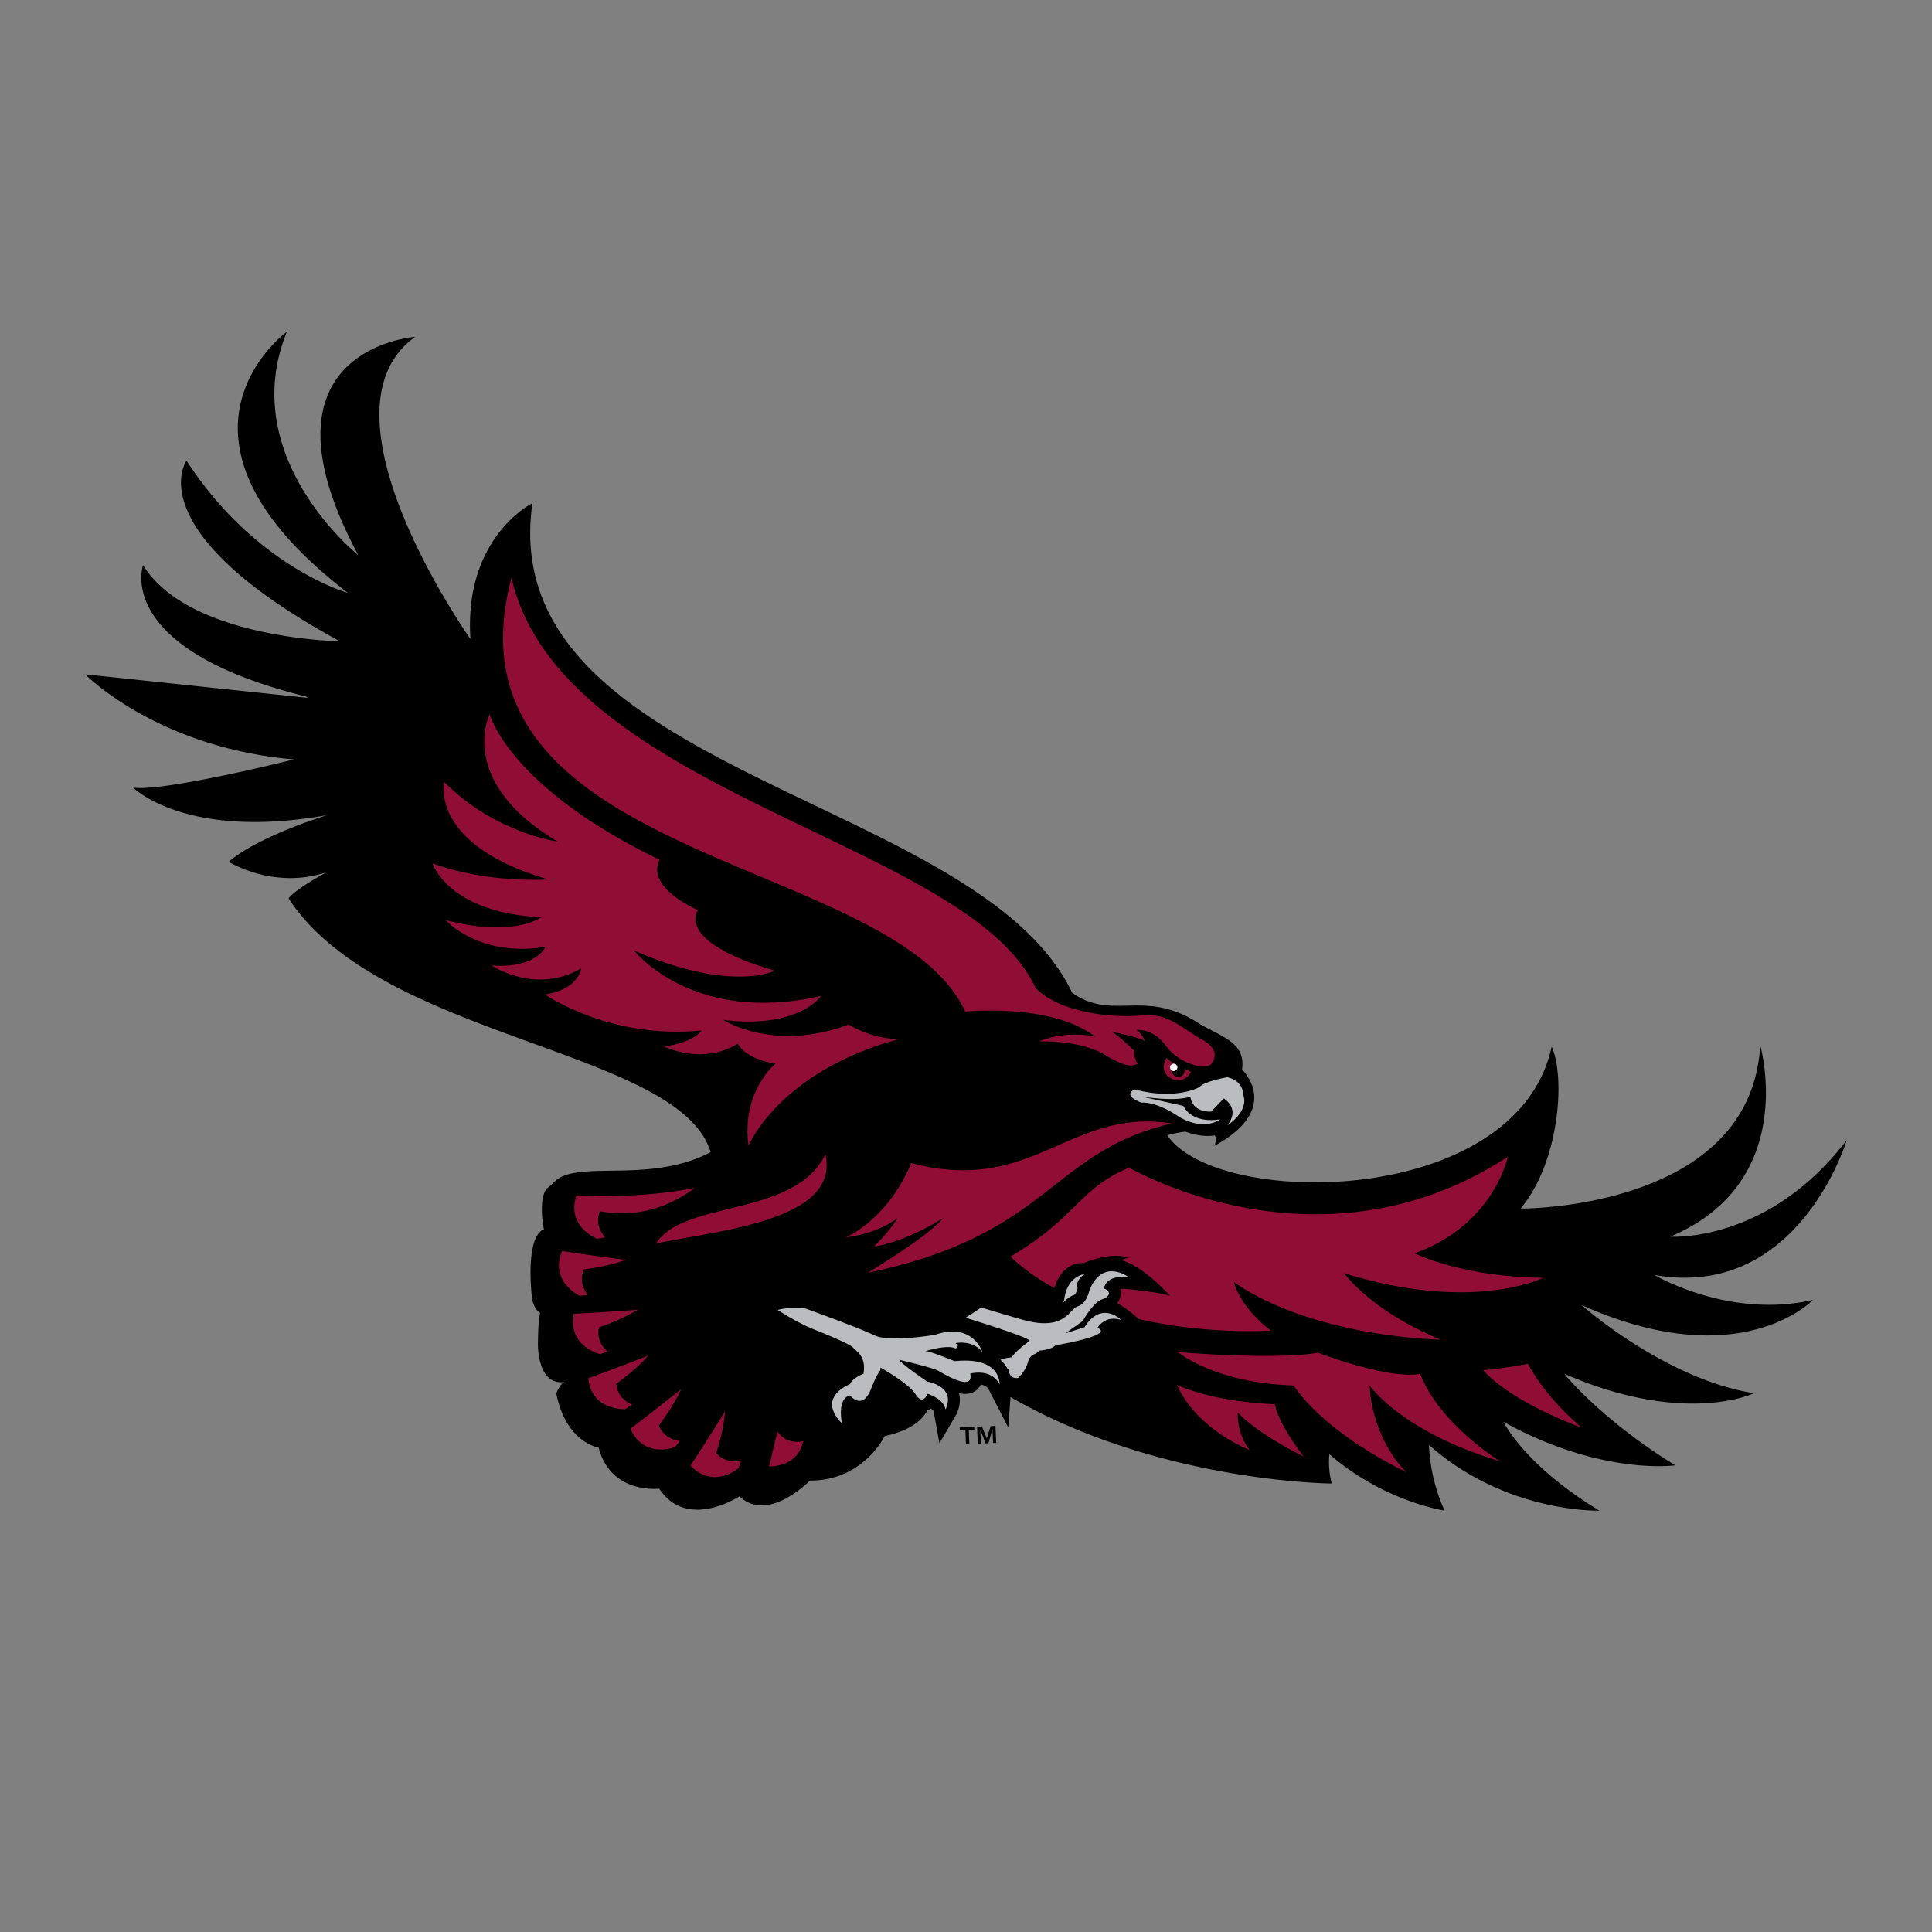 <svg xmlns="http://www.w3.org/2000/svg" width="2500" height="2500" viewBox="0 0 192.756 192.756"><rect x="0" y="0" width="192.756" height="192.756" fill="#808080" stroke="none"/><g fill-rule="evenodd" clip-rule="evenodd"><path fill="#fff" fill-opacity="0" d="M0 0h192.756v192.756H0V0z"/><path d="M180.883 129.691c-8.404 1.935-15.82-2.485-15.82-2.485 14.404 2.536 19.189-13.467 19.189-13.467-7.873 10.334-17.619 9.642-17.619 9.642 12.945-5.422 8.982-19.093 8.982-19.093-.904 16.439-23.91 16.294-23.91 16.294 3.93-4.683 4.471-13.218 3.105-16.154-3.48 16.083-33.352 16.192-38.352 8.839a11.64 11.64 0 0 1 1.801-.365c1.836.672 2.936.364 2.936.364.25.394-.023 1.048-.023 1.048 6.852-3.734 2.748-7.606 2.748-7.606.35-2.566-1.678-3.128-4.061-4.456-.02-.009-.051-.015-.074-.034-5.553-3.722-8.703-.264-12.812-3.167-9.395-19.728-57.709-21.886-53.855-48.847 0 0-6.849 3.355-6.183 13.54 0 0-16.011-22.579-5.513-30.135 0 0-16.723 1.167-5.678 21.772 0 0-12.233-9.751-7.116-22.286 0 0-14.361 10.404 6.09 26.062 0 0-9.221-2.57-16.108-13.2 0 0-5.021 6.967 15.286 18.021 0 0-15.092-.224-19.619-7.599 0 0-3.045 8.312 16.16 13.089.343.088.2.149.2.149L8.504 67.279s7.126 7.309 20.819 8.489c0 0-12.952 3.245-16.037 2.812 0 0 5.224 5.275 19.348 2.747 0 0-6.811 2.073-9.81 4.648 0 0 4.418 2.817 9.76 1.049 0 0-3.01 1.604-3.797 2.605 9.209 14.11 39.003 15.013 42.112 25.319-5.926 3.12-12.768.861-15.337 2.734 0 0-.761.729-1.053.941-.836 1.213-.244 4.013-.244 4.013-1.955.832-1.183 6.903-1.183 6.903.174 1.111.811 1.459.811 1.459-.219.628-.226 3.244-.226 3.244.195 4.352 2.651 3.618 2.651 3.618-.485.271-.819 1.155-.819 1.155.97 4.941 4.23 5.417 4.23 5.417 1.207 4.678 6.037 4.089 6.037 4.089 2.806 4.23 8.007.762 8.007.762 2.861 2.735 7.027-1.564 7.027-1.564 5.357.011 7.46-4.44 7.46-4.44 2.442-.521 3.689-1.505 4.279-2.566.115-.044.225-.106.332-.183.161.114.272.228.284.3l.573 3.167 1.628-2.777c.071-.117.614-1.099.326-2.226.646.142 1.206.088 1.672-.249.158-.114.361-.307.502-.6.305.039.625.17.805.52l1.93 3.754.23-3.037h-.002c14.789 8.534 32.053 8.626 32.053 8.626-.414-1.49-.242-2.932-.242-2.932 5.438 4.747 11.504 5.639 11.504 5.639-1.541-3.295-1.561-6.549-1.561-6.549 7.73 6.849 17.002 6.548 17.002 6.548-7.514-4.539-9.566-8.855-9.566-8.855 9.773 5.401 17.141 4.336 17.141 4.336-7.4-4.542-11.09-9.137-11.09-9.137 12.078 5.263 18.932 1.945 18.932 1.945-8.9-1.414-17.203-8.8-17.203-8.8 15.867 7.112 23.094-.512 23.094-.512z"/><path d="M122.459 107.476s-2.316.384-2.758.963c0 0-2.281 1.371-6.492.255 0 0-1.367.523.676 1.317 0 0 1.305-.193 3.59 1.307 1.701 1.116 3.389 1.002 4.248.355 0 0-2.662.57-3.664-1.34l-4.127-.92c3.658.536 4.832 0 4.832 0s.07 1.54 2.076 1.495l1.248-1.314s1.729.977.355 2.691c0 0 2.211-1.39 1.59-3.062 0 .001.08-1.356-1.574-1.747z" fill="#bbbcbf"/><path d="M116.986 107.658s1.219.531 1.844-.733c0 0-.279-.12-.656-.299.006.011.141.623-.488.802-.346.099-.768-.18-.783-.626a.366.366 0 1 1 .41-.608.058.058 0 0 0 .01-.002c-.404-.222-.773-.456-.938-.647 0-.001-.942 1.395.601 2.113zM65.47 124.055c6.286-1.311 18.366-2.286 16.88-8.896-3.02 6.315-14.252 4.569-16.88 8.896z" fill="#900d35"/><path d="M117.18 106.853a.366.366 0 1 0-.154-.717.366.366 0 0 0 .154.717z" fill="#fff"/><path d="M116.93 112.083c-10.295-1.584-13.814 7.19-26.021 3.951-2.364 5.721-6.543 7.42-6.543 7.42 3.231-.377 5.194-1.917 5.194-1.917-.869 1.377-2.369 2.834-2.369 2.834 3.287-.492 6.95-2.864 6.95-2.864-1.501 1.644-4.659 3.682-7.543 5.476 18.279-3.819 18.082-12.031 30.332-14.9zM108.109 126.026s2.805-1.234 4.531-.508c-.264.02-.539.095-.814.21 1.273.303 2.799 1.34 4.928 3.565-1.268-.408-4.27-.679-4.27-.679a3.29 3.29 0 0 0-.721-.017c.061.194.068.363.066.454 0 .171-.047.582-.377.981.355.144 1.275.748 2.154 1.574 6.953 1.592 13.191 1.141 13.191 1.141-3.123-2.355-3.693-4.833-3.693-4.833 8.025 5.562 20.623 5.744 20.623 5.744-7.039-2.934-9.623-6.632-9.623-6.632 12.887 4.002 19.848.462 19.848.462-8.186-.096-12.807-2.447-12.807-2.447 7.938-2.853 9.281-9.626 9.281-9.626-18.754 12.237-37.766 1.08-37.766 1.08-5.004 2.072-5.121 4.873-11.844 8.887 1.326 1.239 2.811 2.272 4.381 3.135.545-1.875 1.801-2.556 2.912-2.491z" fill="#900d35"/><path d="M106.178 129.664s-.066.146-.17.368a.385.385 0 0 1 .027-.03c.295-.3.631-.641 1.135-.803.09-.03.271-.354.33-.636l.012-.059c-.098-.28-.119-.812.697-1.38.004-.001.004-.007.008-.01-.115.015-1.76.244-2.039 2.55z" fill="#bbbcbf"/><path d="M101.572 137.474s.713-.603.977-1.545c.264-.947.748-.663 1.127-1.175 0 0 1.266-.081 1.607-.53 0 0 6.012-.985 4.215-1.741 0 0 .727-1.324 2.361-.782 0 0-1.924-2.007-3.664.718l-1.895.606 1.727-1.229s1.045-1.874 1.9-2.149c.85-.279.959-.823.223-1.091 0 0 .086-1.41 2.475-1.12 0 0-2.645-2.022-3.953 1.36 0 0-.236 1.243-1.135 1.534-.9.291-1.275 2.553-5.559 1.328a192.122 192.122 0 0 1-4.074-1.209c-.52.348-1.05.692-1.567 1.02 1.051.323 6.217 1.933 6.407 2.299 0 0-1.68 1.218-1.77 1.654 0 0-.578.021-1.154.246.176.16.514.541.705.892a.916.916 0 0 0 .078-.011c.055.298.126 1.064.969.925zM99.723 138.12s.213-2.805-4.486-2.313c0 0-2.654-1.109-2.947-.989 0 0 2.24-.713 3.04-.277 0 0 .512-.201-.005-.539 0 0 1.707-.358 2.695.903 0 0-.947-3.021-4.719-1.733 0 0-4.548.801-6.089.043-1.543-.754-6.842-2.66-6.842-2.66s-1.443-.225-2.78.139c2.177 1.426 3.784 2.008 3.784 2.008s3.378 1.332 3.74 1.752c.36.421 1.315.834 1.042 2.598 0 0-1.162.462-1.331 1.035 0 0-3.448 1.276-.823 3.926 0 0-.539-2.465.807-2.791 0 0 1.232 1.569 2.09-.637.858-2.201 1.014-1.643.936-2.145 0 0 2.837 1.585 3.485 2.632.649 1.049 1.065.36 1.232-.017.3.116 1.596.559 1.777 1.568 0 0 1.236-2.106-1.821-2.785 0 0-2.665-1.811-2.793-2.17 0 0 3.338.778 3.893 1.094.554.32 3.588 2.161 3.194.286.001-.001 2.069-.584 2.921 1.072z" fill="#bbbcbf"/><path d="M77.376 106.115s-3.447 2.789-2.693 8.198c0 0 2.964-7.344 14.972-10.643-2.846-.034-4.973-1.455-4.973-1.455-7.533 2.812-12.521-.459-12.521-.459 7.527.938 9.758-2.394 9.758-2.394-12.792 2.955-18.655-4.52-18.655-4.52 9.712 4.241 14.035 2.007 14.035 2.007-10.081-2.949-7.67-6.035-7.67-6.035-5.56-2.64-3.8-5.019-3.8-5.019-15.126-7.314-16.976-14.54-16.976-14.54s-3.358 6.7 6.779 12.708c0 0-6.246-.825-11.324-5.955 0 0-1.503 6.274 10.389 9.736 0 0-5.935.439-11.552-1.606 0 0 1.583 4.951 10.871 5.377 0 0-2.76 2.078-9.559.28 0 0 3.278 3.744 9.948 2.68 0 0-.838 2.164-5.36 1.856 0 0 4.427 2.956 8.941.277 0 0-.234 2.113-3.614 2.604 0 0 6.399 4.517 15.627 3.593 0 0-.711 1.204-3.754 1.598 0 0 3.812 1.927 7.369-.274 0 .003.68 1.529 3.762 1.986zM141.691 137.067s-2.344.773-10.213-2.105c0 0-3.281.757-13.951-.06 0 0 3.629 3.09 11.549 3.327 0 0 2.535 4.366 11.232 8.65 0 0-3.33-3.053-3.668-8.65 0 0 3.184 4.619 13.008 7.563 0 .001-6.029-3.707-7.957-8.725z" fill="#900d35"/><path d="M130.061 145.304c-2.711-3.533-2.857-5.203-2.857-5.203-6.645-.297-9.781-1.941-9.781-1.941 1.988 4.5 7.264 6.512 7.264 6.512-1.352-1.722-1.188-3.724-1.188-3.724 2.317 2.362 6.562 4.356 6.562 4.356zM147.969 136.7c3.039 3.35 9.834 5.733 9.834 5.733-3.891-3.312-5.355-6.36-5.355-6.36-3.038.562-4.479.627-4.479.627zM71.47 144.975c.391-1.383.658-2.118.881-4.181a213.413 213.413 0 0 1-3.458 5.419c1.608 1.741 3.527 1.237 4.801.268l.246-.761c-1.623.343-2.383-.649-2.47-.745zM65.743 142.232c1.346-1.895 1.803-2.745 2.227-3.645a221.073 221.073 0 0 1-5.069 3.95c.877 2.045 2.727 2.402 4.438 1.854l.485-.631c-1.616-.213-2.002-1.337-2.081-1.528zM61.497 138.06c1.683-1.251 2.363-1.914 3.2-2.826a209.683 209.683 0 0 1-6.005 2.281c.292 2.717 2.631 3.09 3.695 3.078l.649-.461c-1.486-.682-1.523-1.889-1.539-2.072zM60.622 134.859c-1.067-.953-.964-1.935-.857-2.434 1.988-.672 2.877-1.199 3.894-1.759-2.927.236-5.589.37-6.416.409-.554 2.843 1.865 3.808 2.623 4.032l.756-.248zM58.632 129.199c-1.018-1.364-.388-2.487-.359-2.556 2.164-.272 3.368-.681 4.167-.951a215.886 215.886 0 0 1-6.37-.873c-.903 2.184.354 3.719 1.77 4.473l.792-.093zM59.583 123.599l.784-.148c-1.143-1.325-.534-2.515-.505-2.604 1.445.251 5.232.808 9.458-2.321-5.404 1.041-10.6.809-11.809.732-.761 2.259.632 3.699 2.072 4.341zM78.429 143.601a2.442 2.442 0 0 1-.864-.791l-.839 3.51c1.121-.048 1.99-.368 2.588-.961.527-.523.73-1.157.81-1.579-.63.139-1.202.078-1.695-.179zM51.03 57.643c4.945 21.592 45.544 26.269 52.286 40.922 2.396 2.464 7.633 3.038 10.676 2.736 2.574-.26 3.943 1.314 5.938 2.415 1.996 1.099 1.021 2.278 1.021 2.278-.391.936-3.287.199-4.615-1.631-1.324-1.835-2.934-1.601-2.934-1.601.615.46.861 1.153.861 1.153-.232-.368-3.395-.983-3.395-.983.547.19 2.299 1.897 2.299 1.897-.078.65.332 1.335.332 1.335-.482.075-.785.577-3.285-.933-2.5-1.509-6.547-1.327-6.547-1.327 2.922-1.178 5.604-.47 5.604-.47-4.389-3.388-12.975-2.509-12.975-2.509-7.146-15.633-52.82-14.821-45.266-43.282z" fill="#900d35"/><path d="M97.482 142.343l.484-.022.486 1.198.385-1.237.48-.021.076 1.699-.311.014-.061-1.371-.41 1.393-.271.012-.535-1.349.061 1.369-.311.016-.073-1.701zm-1.168.34l-.556.023-.013-.285 1.448-.065.012.285-.555.026.064 1.414-.338.016-.062-1.414z"/></g></svg>
